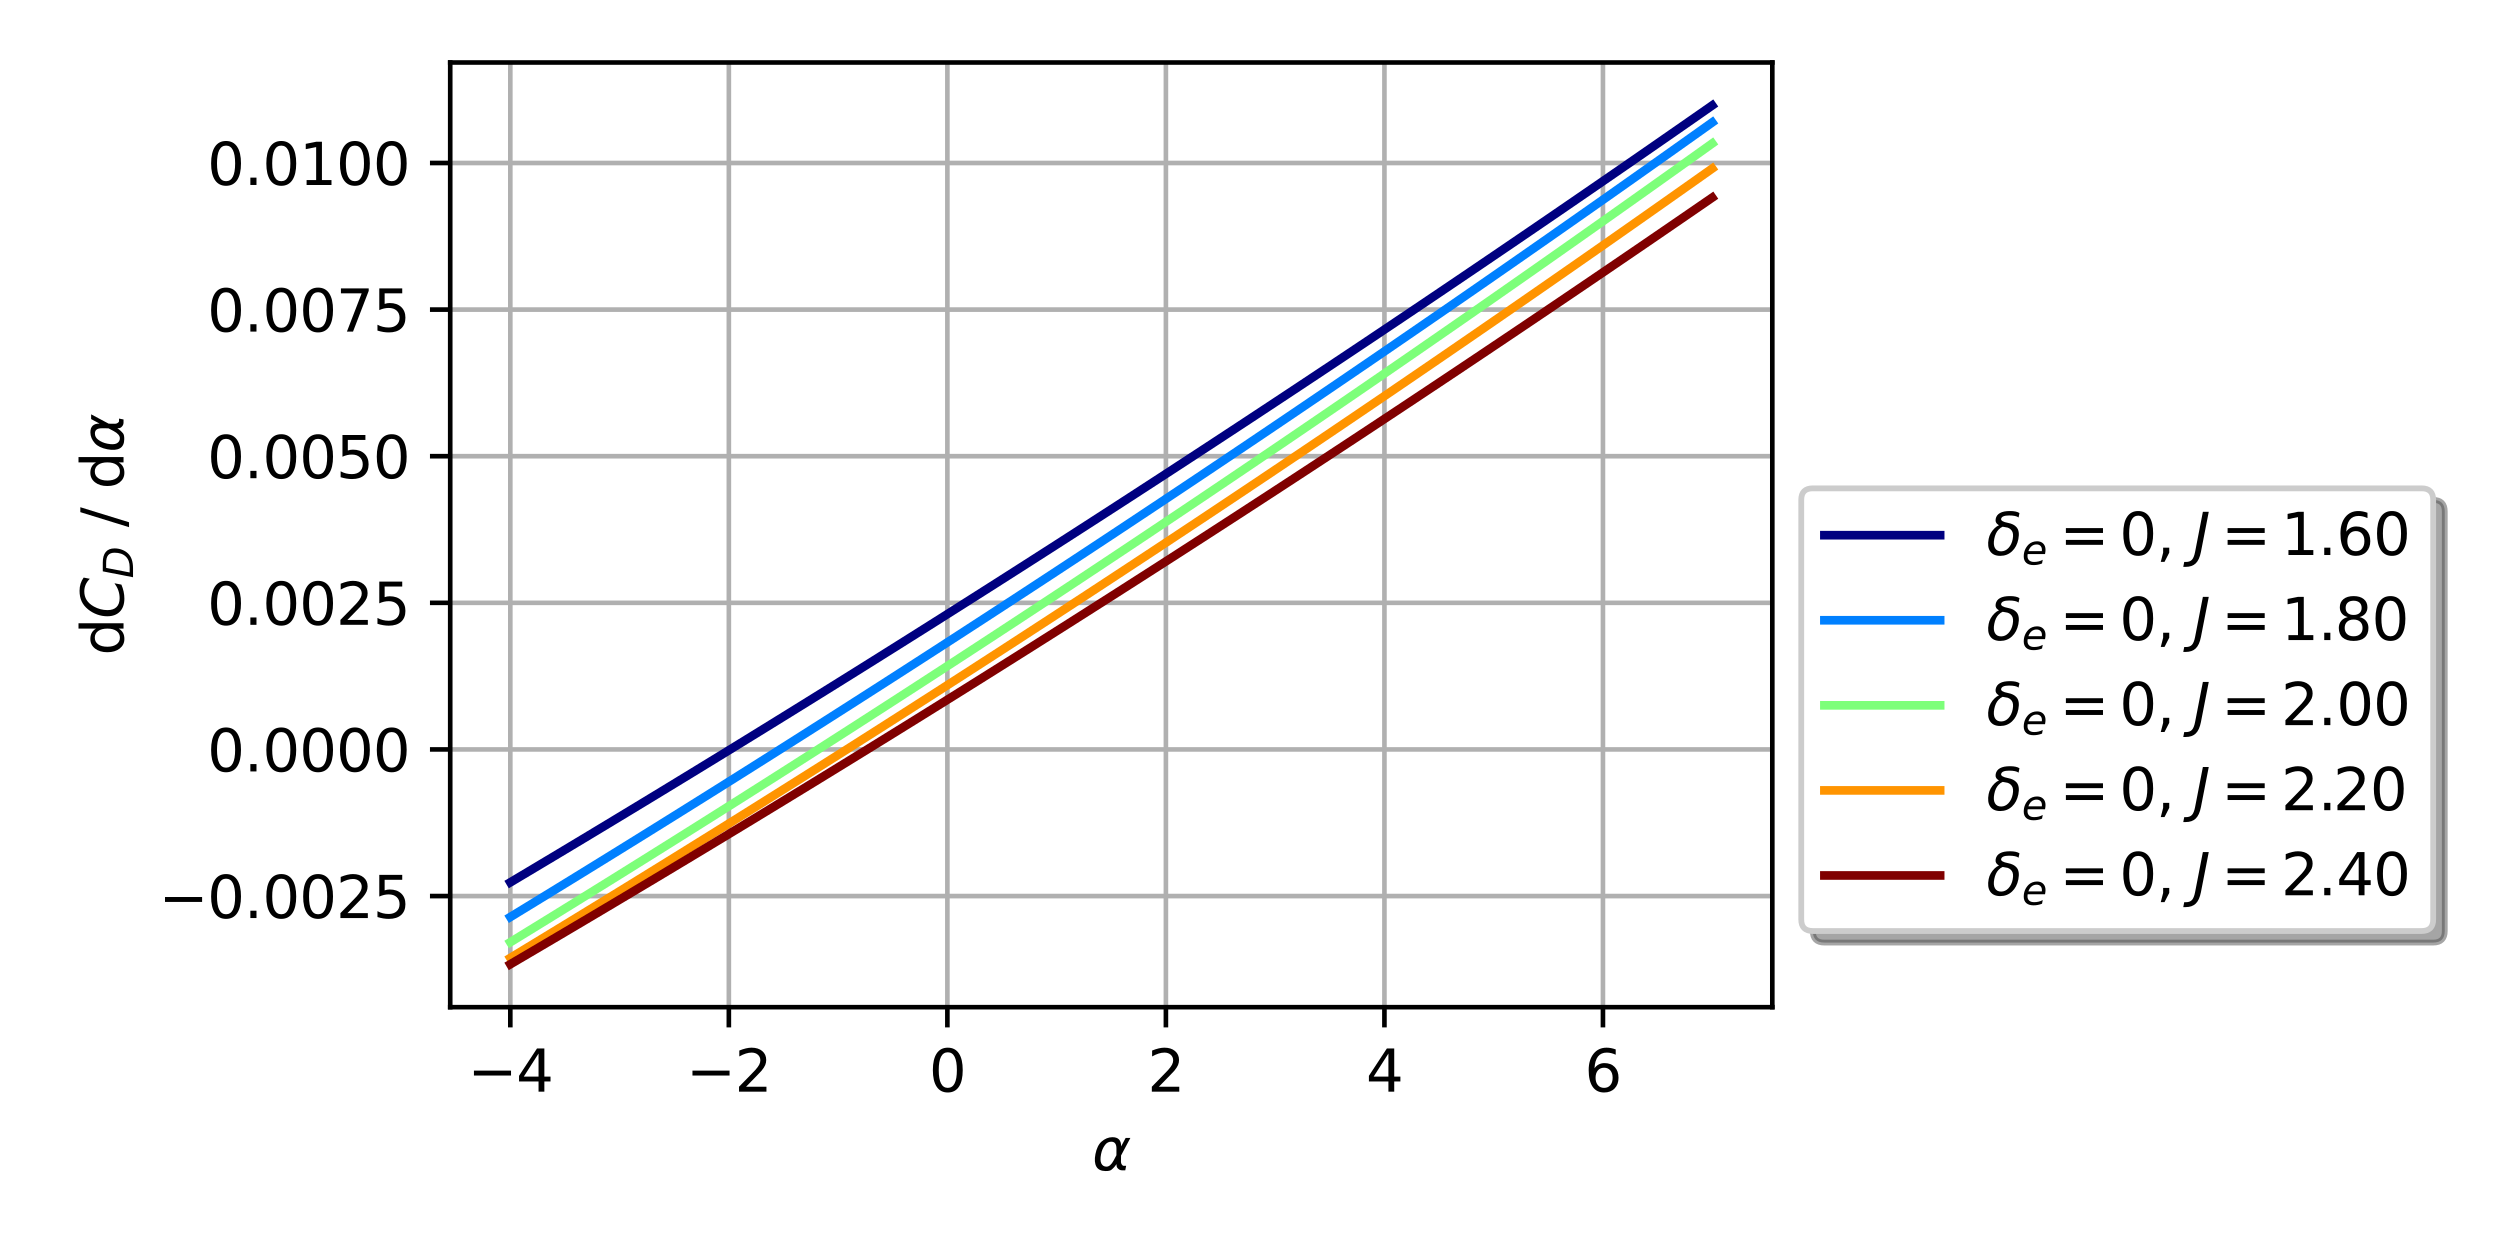 <?xml version="1.0" encoding="utf-8" standalone="no"?>
<!DOCTYPE svg PUBLIC "-//W3C//DTD SVG 1.1//EN"
  "http://www.w3.org/Graphics/SVG/1.1/DTD/svg11.dtd">
<svg xmlns:xlink="http://www.w3.org/1999/xlink" width="432pt" height="216pt" viewBox="0 0 432 216" xmlns="http://www.w3.org/2000/svg" version="1.1">
 <defs>
  <style type="text/css">*{stroke-linejoin: round; stroke-linecap: butt}</style>
 </defs>
 <g id="figure_1">
  <g id="patch_1">
   <path d="M 0 216 
L 432 216 
L 432 0 
L 0 0 
z
" style="fill: #ffffff"/>
  </g>
  <g id="axes_1">
   <g id="patch_2">
    <path d="M 77.798 174.04 
L 306.255 174.04 
L 306.255 10.8 
L 77.798 10.8 
z
" style="fill: #ffffff"/>
   </g>
   <g id="matplotlib.axis_1">
    <g id="xtick_1">
     <g id="line2d_1">
      <path d="M 88.182 174.04 
L 88.182 10.8 
" clip-path="url(#p719925fe67)" style="fill: none; stroke: #b0b0b0; stroke-width: 0.8; stroke-linecap: square"/>
     </g>
     <g id="line2d_2">
      <defs>
       <path id="m4f4ff610ae" d="M 0 0 
L 0 3.5 
" style="stroke: #000000; stroke-width: 0.8"/>
      </defs>
      <g>
       <use xlink:href="#m4f4ff610ae" x="88.182" y="174.04" style="stroke: #000000; stroke-width: 0.8"/>
      </g>
     </g>
     <g id="text_1">
      <!-- −4 -->
      <g transform="translate(80.811 188.638) scale(0.1 -0.1)">
       <defs>
        <path id="DejaVuSans-2212" d="M 678 2272 
L 4684 2272 
L 4684 1741 
L 678 1741 
L 678 2272 
z
" transform="scale(0.016)"/>
        <path id="DejaVuSans-34" d="M 2419 4116 
L 825 1625 
L 2419 1625 
L 2419 4116 
z
M 2253 4666 
L 3047 4666 
L 3047 1625 
L 3713 1625 
L 3713 1100 
L 3047 1100 
L 3047 0 
L 2419 0 
L 2419 1100 
L 313 1100 
L 313 1709 
L 2253 4666 
z
" transform="scale(0.016)"/>
       </defs>
       <use xlink:href="#DejaVuSans-2212"/>
       <use xlink:href="#DejaVuSans-34" x="83.789"/>
      </g>
     </g>
    </g>
    <g id="xtick_2">
     <g id="line2d_3">
      <path d="M 125.944 174.04 
L 125.944 10.8 
" clip-path="url(#p719925fe67)" style="fill: none; stroke: #b0b0b0; stroke-width: 0.8; stroke-linecap: square"/>
     </g>
     <g id="line2d_4">
      <g>
       <use xlink:href="#m4f4ff610ae" x="125.944" y="174.04" style="stroke: #000000; stroke-width: 0.8"/>
      </g>
     </g>
     <g id="text_2">
      <!-- −2 -->
      <g transform="translate(118.573 188.638) scale(0.1 -0.1)">
       <defs>
        <path id="DejaVuSans-32" d="M 1228 531 
L 3431 531 
L 3431 0 
L 469 0 
L 469 531 
Q 828 903 1448 1529 
Q 2069 2156 2228 2338 
Q 2531 2678 2651 2914 
Q 2772 3150 2772 3378 
Q 2772 3750 2511 3984 
Q 2250 4219 1831 4219 
Q 1534 4219 1204 4116 
Q 875 4013 500 3803 
L 500 4441 
Q 881 4594 1212 4672 
Q 1544 4750 1819 4750 
Q 2544 4750 2975 4387 
Q 3406 4025 3406 3419 
Q 3406 3131 3298 2873 
Q 3191 2616 2906 2266 
Q 2828 2175 2409 1742 
Q 1991 1309 1228 531 
z
" transform="scale(0.016)"/>
       </defs>
       <use xlink:href="#DejaVuSans-2212"/>
       <use xlink:href="#DejaVuSans-32" x="83.789"/>
      </g>
     </g>
    </g>
    <g id="xtick_3">
     <g id="line2d_5">
      <path d="M 163.705 174.04 
L 163.705 10.8 
" clip-path="url(#p719925fe67)" style="fill: none; stroke: #b0b0b0; stroke-width: 0.8; stroke-linecap: square"/>
     </g>
     <g id="line2d_6">
      <g>
       <use xlink:href="#m4f4ff610ae" x="163.705" y="174.04" style="stroke: #000000; stroke-width: 0.8"/>
      </g>
     </g>
     <g id="text_3">
      <!-- 0 -->
      <g transform="translate(160.524 188.638) scale(0.1 -0.1)">
       <defs>
        <path id="DejaVuSans-30" d="M 2034 4250 
Q 1547 4250 1301 3770 
Q 1056 3291 1056 2328 
Q 1056 1369 1301 889 
Q 1547 409 2034 409 
Q 2525 409 2770 889 
Q 3016 1369 3016 2328 
Q 3016 3291 2770 3770 
Q 2525 4250 2034 4250 
z
M 2034 4750 
Q 2819 4750 3233 4129 
Q 3647 3509 3647 2328 
Q 3647 1150 3233 529 
Q 2819 -91 2034 -91 
Q 1250 -91 836 529 
Q 422 1150 422 2328 
Q 422 3509 836 4129 
Q 1250 4750 2034 4750 
z
" transform="scale(0.016)"/>
       </defs>
       <use xlink:href="#DejaVuSans-30"/>
      </g>
     </g>
    </g>
    <g id="xtick_4">
     <g id="line2d_7">
      <path d="M 201.467 174.04 
L 201.467 10.8 
" clip-path="url(#p719925fe67)" style="fill: none; stroke: #b0b0b0; stroke-width: 0.8; stroke-linecap: square"/>
     </g>
     <g id="line2d_8">
      <g>
       <use xlink:href="#m4f4ff610ae" x="201.467" y="174.04" style="stroke: #000000; stroke-width: 0.8"/>
      </g>
     </g>
     <g id="text_4">
      <!-- 2 -->
      <g transform="translate(198.286 188.638) scale(0.1 -0.1)">
       <use xlink:href="#DejaVuSans-32"/>
      </g>
     </g>
    </g>
    <g id="xtick_5">
     <g id="line2d_9">
      <path d="M 239.229 174.04 
L 239.229 10.8 
" clip-path="url(#p719925fe67)" style="fill: none; stroke: #b0b0b0; stroke-width: 0.8; stroke-linecap: square"/>
     </g>
     <g id="line2d_10">
      <g>
       <use xlink:href="#m4f4ff610ae" x="239.229" y="174.04" style="stroke: #000000; stroke-width: 0.8"/>
      </g>
     </g>
     <g id="text_5">
      <!-- 4 -->
      <g transform="translate(236.047 188.638) scale(0.1 -0.1)">
       <use xlink:href="#DejaVuSans-34"/>
      </g>
     </g>
    </g>
    <g id="xtick_6">
     <g id="line2d_11">
      <path d="M 276.99 174.04 
L 276.99 10.8 
" clip-path="url(#p719925fe67)" style="fill: none; stroke: #b0b0b0; stroke-width: 0.8; stroke-linecap: square"/>
     </g>
     <g id="line2d_12">
      <g>
       <use xlink:href="#m4f4ff610ae" x="276.99" y="174.04" style="stroke: #000000; stroke-width: 0.8"/>
      </g>
     </g>
     <g id="text_6">
      <!-- 6 -->
      <g transform="translate(273.809 188.638) scale(0.1 -0.1)">
       <defs>
        <path id="DejaVuSans-36" d="M 2113 2584 
Q 1688 2584 1439 2293 
Q 1191 2003 1191 1497 
Q 1191 994 1439 701 
Q 1688 409 2113 409 
Q 2538 409 2786 701 
Q 3034 994 3034 1497 
Q 3034 2003 2786 2293 
Q 2538 2584 2113 2584 
z
M 3366 4563 
L 3366 3988 
Q 3128 4100 2886 4159 
Q 2644 4219 2406 4219 
Q 1781 4219 1451 3797 
Q 1122 3375 1075 2522 
Q 1259 2794 1537 2939 
Q 1816 3084 2150 3084 
Q 2853 3084 3261 2657 
Q 3669 2231 3669 1497 
Q 3669 778 3244 343 
Q 2819 -91 2113 -91 
Q 1303 -91 875 529 
Q 447 1150 447 2328 
Q 447 3434 972 4092 
Q 1497 4750 2381 4750 
Q 2619 4750 2861 4703 
Q 3103 4656 3366 4563 
z
" transform="scale(0.016)"/>
       </defs>
       <use xlink:href="#DejaVuSans-36"/>
      </g>
     </g>
    </g>
    <g id="text_7">
     <!-- $\alpha$ -->
     <g transform="translate(188.727 202.317) scale(0.1 -0.1)">
      <defs>
       <path id="DejaVuSans-Oblique-3b1" d="M 2619 1628 
L 2622 2350 
Q 2625 3088 2069 3091 
Q 1653 3094 1394 2747 
Q 1069 2319 959 1747 
Q 825 1059 994 731 
Q 1169 397 1547 397 
Q 1966 397 2319 1063 
L 2619 1628 
z
M 2166 3578 
Q 3141 3594 3128 2584 
Q 3128 2584 3616 3500 
L 4128 3500 
L 3119 1603 
L 3109 919 
Q 3109 766 3194 638 
Q 3291 488 3391 488 
L 3669 488 
L 3575 0 
L 3228 0 
Q 2934 0 2722 263 
Q 2622 394 2619 669 
Q 2416 334 2066 50 
Q 1900 -81 1453 -78 
Q 722 -72 456 397 
Q 184 884 353 1747 
Q 534 2675 1009 3097 
Q 1544 3569 2166 3578 
z
" transform="scale(0.016)"/>
      </defs>
      <use xlink:href="#DejaVuSans-Oblique-3b1" transform="translate(0 0.844)"/>
     </g>
    </g>
   </g>
   <g id="matplotlib.axis_2">
    <g id="ytick_1">
     <g id="line2d_13">
      <path d="M 77.798 154.84 
L 306.255 154.84 
" clip-path="url(#p719925fe67)" style="fill: none; stroke: #b0b0b0; stroke-width: 0.8; stroke-linecap: square"/>
     </g>
     <g id="line2d_14">
      <defs>
       <path id="mcf7e871c00" d="M 0 0 
L -3.5 0 
" style="stroke: #000000; stroke-width: 0.8"/>
      </defs>
      <g>
       <use xlink:href="#mcf7e871c00" x="77.798" y="154.84" style="stroke: #000000; stroke-width: 0.8"/>
      </g>
     </g>
     <g id="text_8">
      <!-- −0.0025 -->
      <g transform="translate(27.428 158.639) scale(0.1 -0.1)">
       <defs>
        <path id="DejaVuSans-2e" d="M 684 794 
L 1344 794 
L 1344 0 
L 684 0 
L 684 794 
z
" transform="scale(0.016)"/>
        <path id="DejaVuSans-35" d="M 691 4666 
L 3169 4666 
L 3169 4134 
L 1269 4134 
L 1269 2991 
Q 1406 3038 1543 3061 
Q 1681 3084 1819 3084 
Q 2600 3084 3056 2656 
Q 3513 2228 3513 1497 
Q 3513 744 3044 326 
Q 2575 -91 1722 -91 
Q 1428 -91 1123 -41 
Q 819 9 494 109 
L 494 744 
Q 775 591 1075 516 
Q 1375 441 1709 441 
Q 2250 441 2565 725 
Q 2881 1009 2881 1497 
Q 2881 1984 2565 2268 
Q 2250 2553 1709 2553 
Q 1456 2553 1204 2497 
Q 953 2441 691 2322 
L 691 4666 
z
" transform="scale(0.016)"/>
       </defs>
       <use xlink:href="#DejaVuSans-2212"/>
       <use xlink:href="#DejaVuSans-30" x="83.789"/>
       <use xlink:href="#DejaVuSans-2e" x="147.412"/>
       <use xlink:href="#DejaVuSans-30" x="179.199"/>
       <use xlink:href="#DejaVuSans-30" x="242.822"/>
       <use xlink:href="#DejaVuSans-32" x="306.445"/>
       <use xlink:href="#DejaVuSans-35" x="370.068"/>
      </g>
     </g>
    </g>
    <g id="ytick_2">
     <g id="line2d_15">
      <path d="M 77.798 129.505 
L 306.255 129.505 
" clip-path="url(#p719925fe67)" style="fill: none; stroke: #b0b0b0; stroke-width: 0.8; stroke-linecap: square"/>
     </g>
     <g id="line2d_16">
      <g>
       <use xlink:href="#mcf7e871c00" x="77.798" y="129.505" style="stroke: #000000; stroke-width: 0.8"/>
      </g>
     </g>
     <g id="text_9">
      <!-- 0.0000 -->
      <g transform="translate(35.807 133.304) scale(0.1 -0.1)">
       <use xlink:href="#DejaVuSans-30"/>
       <use xlink:href="#DejaVuSans-2e" x="63.623"/>
       <use xlink:href="#DejaVuSans-30" x="95.41"/>
       <use xlink:href="#DejaVuSans-30" x="159.033"/>
       <use xlink:href="#DejaVuSans-30" x="222.656"/>
       <use xlink:href="#DejaVuSans-30" x="286.279"/>
      </g>
     </g>
    </g>
    <g id="ytick_3">
     <g id="line2d_17">
      <path d="M 77.798 104.17 
L 306.255 104.17 
" clip-path="url(#p719925fe67)" style="fill: none; stroke: #b0b0b0; stroke-width: 0.8; stroke-linecap: square"/>
     </g>
     <g id="line2d_18">
      <g>
       <use xlink:href="#mcf7e871c00" x="77.798" y="104.17" style="stroke: #000000; stroke-width: 0.8"/>
      </g>
     </g>
     <g id="text_10">
      <!-- 0.0025 -->
      <g transform="translate(35.807 107.969) scale(0.1 -0.1)">
       <use xlink:href="#DejaVuSans-30"/>
       <use xlink:href="#DejaVuSans-2e" x="63.623"/>
       <use xlink:href="#DejaVuSans-30" x="95.41"/>
       <use xlink:href="#DejaVuSans-30" x="159.033"/>
       <use xlink:href="#DejaVuSans-32" x="222.656"/>
       <use xlink:href="#DejaVuSans-35" x="286.279"/>
      </g>
     </g>
    </g>
    <g id="ytick_4">
     <g id="line2d_19">
      <path d="M 77.798 78.834 
L 306.255 78.834 
" clip-path="url(#p719925fe67)" style="fill: none; stroke: #b0b0b0; stroke-width: 0.8; stroke-linecap: square"/>
     </g>
     <g id="line2d_20">
      <g>
       <use xlink:href="#mcf7e871c00" x="77.798" y="78.834" style="stroke: #000000; stroke-width: 0.8"/>
      </g>
     </g>
     <g id="text_11">
      <!-- 0.0050 -->
      <g transform="translate(35.807 82.634) scale(0.1 -0.1)">
       <use xlink:href="#DejaVuSans-30"/>
       <use xlink:href="#DejaVuSans-2e" x="63.623"/>
       <use xlink:href="#DejaVuSans-30" x="95.41"/>
       <use xlink:href="#DejaVuSans-30" x="159.033"/>
       <use xlink:href="#DejaVuSans-35" x="222.656"/>
       <use xlink:href="#DejaVuSans-30" x="286.279"/>
      </g>
     </g>
    </g>
    <g id="ytick_5">
     <g id="line2d_21">
      <path d="M 77.798 53.499 
L 306.255 53.499 
" clip-path="url(#p719925fe67)" style="fill: none; stroke: #b0b0b0; stroke-width: 0.8; stroke-linecap: square"/>
     </g>
     <g id="line2d_22">
      <g>
       <use xlink:href="#mcf7e871c00" x="77.798" y="53.499" style="stroke: #000000; stroke-width: 0.8"/>
      </g>
     </g>
     <g id="text_12">
      <!-- 0.0075 -->
      <g transform="translate(35.807 57.299) scale(0.1 -0.1)">
       <defs>
        <path id="DejaVuSans-37" d="M 525 4666 
L 3525 4666 
L 3525 4397 
L 1831 0 
L 1172 0 
L 2766 4134 
L 525 4134 
L 525 4666 
z
" transform="scale(0.016)"/>
       </defs>
       <use xlink:href="#DejaVuSans-30"/>
       <use xlink:href="#DejaVuSans-2e" x="63.623"/>
       <use xlink:href="#DejaVuSans-30" x="95.41"/>
       <use xlink:href="#DejaVuSans-30" x="159.033"/>
       <use xlink:href="#DejaVuSans-37" x="222.656"/>
       <use xlink:href="#DejaVuSans-35" x="286.279"/>
      </g>
     </g>
    </g>
    <g id="ytick_6">
     <g id="line2d_23">
      <path d="M 77.798 28.164 
L 306.255 28.164 
" clip-path="url(#p719925fe67)" style="fill: none; stroke: #b0b0b0; stroke-width: 0.8; stroke-linecap: square"/>
     </g>
     <g id="line2d_24">
      <g>
       <use xlink:href="#mcf7e871c00" x="77.798" y="28.164" style="stroke: #000000; stroke-width: 0.8"/>
      </g>
     </g>
     <g id="text_13">
      <!-- 0.0100 -->
      <g transform="translate(35.807 31.963) scale(0.1 -0.1)">
       <defs>
        <path id="DejaVuSans-31" d="M 794 531 
L 1825 531 
L 1825 4091 
L 703 3866 
L 703 4441 
L 1819 4666 
L 2450 4666 
L 2450 531 
L 3481 531 
L 3481 0 
L 794 0 
L 794 531 
z
" transform="scale(0.016)"/>
       </defs>
       <use xlink:href="#DejaVuSans-30"/>
       <use xlink:href="#DejaVuSans-2e" x="63.623"/>
       <use xlink:href="#DejaVuSans-30" x="95.41"/>
       <use xlink:href="#DejaVuSans-31" x="159.033"/>
       <use xlink:href="#DejaVuSans-30" x="222.656"/>
       <use xlink:href="#DejaVuSans-30" x="286.279"/>
      </g>
     </g>
    </g>
    <g id="text_14">
     <!-- d$C_D$ / d$\alpha$ -->
     <g transform="translate(21.348 113.27) rotate(-90) scale(0.1 -0.1)">
      <defs>
       <path id="DejaVuSans-64" d="M 2906 2969 
L 2906 4863 
L 3481 4863 
L 3481 0 
L 2906 0 
L 2906 525 
Q 2725 213 2448 61 
Q 2172 -91 1784 -91 
Q 1150 -91 751 415 
Q 353 922 353 1747 
Q 353 2572 751 3078 
Q 1150 3584 1784 3584 
Q 2172 3584 2448 3432 
Q 2725 3281 2906 2969 
z
M 947 1747 
Q 947 1113 1208 752 
Q 1469 391 1925 391 
Q 2381 391 2643 752 
Q 2906 1113 2906 1747 
Q 2906 2381 2643 2742 
Q 2381 3103 1925 3103 
Q 1469 3103 1208 2742 
Q 947 2381 947 1747 
z
" transform="scale(0.016)"/>
       <path id="DejaVuSans-Oblique-43" d="M 4447 4306 
L 4319 3641 
Q 4019 3944 3683 4091 
Q 3347 4238 2956 4238 
Q 2422 4238 2017 3981 
Q 1613 3725 1319 3200 
Q 1131 2863 1032 2486 
Q 934 2109 934 1728 
Q 934 1091 1264 756 
Q 1594 422 2222 422 
Q 2656 422 3056 561 
Q 3456 700 3834 978 
L 3688 231 
Q 3316 72 2936 -9 
Q 2556 -91 2175 -91 
Q 1278 -91 773 396 
Q 269 884 269 1753 
Q 269 2309 461 2846 
Q 653 3384 1013 3828 
Q 1394 4300 1883 4525 
Q 2372 4750 3022 4750 
Q 3422 4750 3780 4639 
Q 4138 4528 4447 4306 
z
" transform="scale(0.016)"/>
       <path id="DejaVuSans-Oblique-44" d="M 1081 4666 
L 2438 4666 
Q 3519 4666 4070 4208 
Q 4622 3750 4622 2847 
Q 4622 2250 4412 1698 
Q 4203 1147 3834 769 
Q 3463 381 2891 190 
Q 2319 0 1538 0 
L 172 0 
L 1081 4666 
z
M 1613 4147 
L 909 519 
L 1734 519 
Q 2794 519 3375 1128 
Q 3956 1738 3956 2847 
Q 3956 3519 3581 3833 
Q 3206 4147 2406 4147 
L 1613 4147 
z
" transform="scale(0.016)"/>
       <path id="DejaVuSans-20" transform="scale(0.016)"/>
       <path id="DejaVuSans-2f" d="M 1625 4666 
L 2156 4666 
L 531 -594 
L 0 -594 
L 1625 4666 
z
" transform="scale(0.016)"/>
      </defs>
      <use xlink:href="#DejaVuSans-64" transform="translate(0 0.016)"/>
      <use xlink:href="#DejaVuSans-Oblique-43" transform="translate(63.477 0.016)"/>
      <use xlink:href="#DejaVuSans-Oblique-44" transform="translate(133.301 -16.391) scale(0.7)"/>
      <use xlink:href="#DejaVuSans-20" transform="translate(189.937 0.016)"/>
      <use xlink:href="#DejaVuSans-2f" transform="translate(221.724 0.016)"/>
      <use xlink:href="#DejaVuSans-20" transform="translate(255.415 0.016)"/>
      <use xlink:href="#DejaVuSans-64" transform="translate(287.202 0.016)"/>
      <use xlink:href="#DejaVuSans-Oblique-3b1" transform="translate(350.679 0.016)"/>
     </g>
    </g>
   </g>
   <g id="line2d_25">
    <path d="M 88.182 152.471 
L 90.28 151.222 
L 92.378 149.97 
L 94.476 148.717 
L 96.574 147.461 
L 98.672 146.202 
L 100.77 144.942 
L 102.867 143.68 
L 104.965 142.415 
L 107.063 141.148 
L 109.161 139.879 
L 111.259 138.608 
L 113.357 137.335 
L 115.455 136.059 
L 117.552 134.781 
L 119.65 133.502 
L 121.748 132.219 
L 123.846 130.935 
L 125.944 129.649 
L 128.042 128.36 
L 130.14 127.069 
L 132.238 125.776 
L 134.335 124.481 
L 136.433 123.184 
L 138.531 121.885 
L 140.629 120.583 
L 142.727 119.279 
L 144.825 117.973 
L 146.923 116.665 
L 149.02 115.355 
L 151.118 114.042 
L 153.216 112.727 
L 155.314 111.41 
L 157.412 110.091 
L 159.51 108.77 
L 161.608 107.447 
L 163.705 106.121 
L 165.803 104.793 
L 167.901 103.463 
L 169.999 102.131 
L 172.097 100.797 
L 174.195 99.46 
L 176.293 98.122 
L 178.391 96.781 
L 180.488 95.438 
L 182.586 94.093 
L 184.684 92.745 
L 186.782 91.396 
L 188.88 90.044 
L 190.978 88.69 
L 193.076 87.334 
L 195.173 85.976 
L 197.271 84.615 
L 199.369 83.253 
L 201.467 81.888 
L 203.565 80.521 
L 205.663 79.152 
L 207.761 77.781 
L 209.858 76.407 
L 211.956 75.031 
L 214.054 73.654 
L 216.152 72.274 
L 218.25 70.891 
L 220.348 69.507 
L 222.446 68.121 
L 224.543 66.732 
L 226.641 65.341 
L 228.739 63.948 
L 230.837 62.553 
L 232.935 61.155 
L 235.033 59.756 
L 237.131 58.354 
L 239.229 56.95 
L 241.326 55.544 
L 243.424 54.135 
L 245.522 52.725 
L 247.62 51.312 
L 249.718 49.897 
L 251.816 48.48 
L 253.914 47.061 
L 256.011 45.64 
L 258.109 44.216 
L 260.207 42.79 
L 262.305 41.363 
L 264.403 39.932 
L 266.501 38.5 
L 268.599 37.066 
L 270.696 35.629 
L 272.794 34.19 
L 274.892 32.749 
L 276.99 31.306 
L 279.088 29.861 
L 281.186 28.413 
L 283.284 26.964 
L 285.382 25.512 
L 287.479 24.058 
L 289.577 22.602 
L 291.675 21.143 
L 293.773 19.683 
L 295.871 18.22 
" clip-path="url(#p719925fe67)" style="fill: none; stroke: #000080; stroke-width: 1.5; stroke-linecap: square"/>
   </g>
   <g id="line2d_26">
    <path d="M 88.182 158.459 
L 90.28 157.179 
L 92.378 155.897 
L 94.476 154.612 
L 96.574 153.325 
L 98.672 152.036 
L 100.77 150.745 
L 102.867 149.452 
L 104.965 148.156 
L 107.063 146.859 
L 109.161 145.559 
L 111.259 144.257 
L 113.357 142.953 
L 115.455 141.646 
L 117.552 140.338 
L 119.65 139.027 
L 121.748 137.714 
L 123.846 136.399 
L 125.944 135.082 
L 128.042 133.763 
L 130.14 132.441 
L 132.238 131.117 
L 134.335 129.791 
L 136.433 128.463 
L 138.531 127.133 
L 140.629 125.8 
L 142.727 124.466 
L 144.825 123.129 
L 146.923 121.79 
L 149.02 120.449 
L 151.118 119.105 
L 153.216 117.76 
L 155.314 116.412 
L 157.412 115.062 
L 159.51 113.71 
L 161.608 112.356 
L 163.705 110.999 
L 165.803 109.641 
L 167.901 108.28 
L 169.999 106.917 
L 172.097 105.552 
L 174.195 104.185 
L 176.293 102.815 
L 178.391 101.443 
L 180.488 100.07 
L 182.586 98.694 
L 184.684 97.315 
L 186.782 95.935 
L 188.88 94.552 
L 190.978 93.168 
L 193.076 91.781 
L 195.173 90.392 
L 197.271 89 
L 199.369 87.607 
L 201.467 86.211 
L 203.565 84.814 
L 205.663 83.414 
L 207.761 82.012 
L 209.858 80.607 
L 211.956 79.201 
L 214.054 77.792 
L 216.152 76.381 
L 218.25 74.968 
L 220.348 73.553 
L 222.446 72.136 
L 224.543 70.716 
L 226.641 69.294 
L 228.739 67.87 
L 230.837 66.444 
L 232.935 65.016 
L 235.033 63.586 
L 237.131 62.153 
L 239.229 60.718 
L 241.326 59.281 
L 243.424 57.842 
L 245.522 56.401 
L 247.62 54.957 
L 249.718 53.512 
L 251.816 52.064 
L 253.914 50.614 
L 256.011 49.162 
L 258.109 47.707 
L 260.207 46.251 
L 262.305 44.792 
L 264.403 43.331 
L 266.501 41.868 
L 268.599 40.403 
L 270.696 38.935 
L 272.794 37.466 
L 274.892 35.994 
L 276.99 34.52 
L 279.088 33.044 
L 281.186 31.565 
L 283.284 30.085 
L 285.382 28.602 
L 287.479 27.117 
L 289.577 25.63 
L 291.675 24.141 
L 293.773 22.65 
L 295.871 21.156 
" clip-path="url(#p719925fe67)" style="fill: none; stroke: #0080ff; stroke-width: 1.5; stroke-linecap: square"/>
   </g>
   <g id="line2d_27">
    <path d="M 88.182 162.813 
L 90.28 161.526 
L 92.378 160.236 
L 94.476 158.944 
L 96.574 157.65 
L 98.672 156.354 
L 100.77 155.056 
L 102.867 153.755 
L 104.965 152.452 
L 107.063 151.147 
L 109.161 149.84 
L 111.259 148.531 
L 113.357 147.219 
L 115.455 145.906 
L 117.552 144.59 
L 119.65 143.272 
L 121.748 141.952 
L 123.846 140.63 
L 125.944 139.305 
L 128.042 137.978 
L 130.14 136.649 
L 132.238 135.318 
L 134.335 133.985 
L 136.433 132.65 
L 138.531 131.312 
L 140.629 129.972 
L 142.727 128.63 
L 144.825 127.286 
L 146.923 125.94 
L 149.02 124.592 
L 151.118 123.241 
L 153.216 121.888 
L 155.314 120.533 
L 157.412 119.176 
L 159.51 117.817 
L 161.608 116.455 
L 163.705 115.091 
L 165.803 113.725 
L 167.901 112.357 
L 169.999 110.987 
L 172.097 109.615 
L 174.195 108.24 
L 176.293 106.863 
L 178.391 105.484 
L 180.488 104.103 
L 182.586 102.72 
L 184.684 101.335 
L 186.782 99.947 
L 188.88 98.557 
L 190.978 97.165 
L 193.076 95.771 
L 195.173 94.375 
L 197.271 92.976 
L 199.369 91.575 
L 201.467 90.172 
L 203.565 88.767 
L 205.663 87.36 
L 207.761 85.951 
L 209.858 84.539 
L 211.956 83.125 
L 214.054 81.709 
L 216.152 80.291 
L 218.25 78.871 
L 220.348 77.449 
L 222.446 76.024 
L 224.543 74.597 
L 226.641 73.168 
L 228.739 71.737 
L 230.837 70.303 
L 232.935 68.868 
L 235.033 67.43 
L 237.131 65.99 
L 239.229 64.548 
L 241.326 63.104 
L 243.424 61.658 
L 245.522 60.209 
L 247.62 58.758 
L 249.718 57.305 
L 251.816 55.85 
L 253.914 54.393 
L 256.011 52.933 
L 258.109 51.472 
L 260.207 50.008 
L 262.305 48.542 
L 264.403 47.074 
L 266.501 45.603 
L 268.599 44.131 
L 270.696 42.656 
L 272.794 41.179 
L 274.892 39.7 
L 276.99 38.219 
L 279.088 36.735 
L 281.186 35.25 
L 283.284 33.762 
L 285.382 32.272 
L 287.479 30.78 
L 289.577 29.286 
L 291.675 27.789 
L 293.773 26.291 
L 295.871 24.79 
" clip-path="url(#p719925fe67)" style="fill: none; stroke: #7dff7a; stroke-width: 1.5; stroke-linecap: square"/>
   </g>
   <g id="line2d_28">
    <path d="M 88.182 165.534 
L 90.28 164.262 
L 92.378 162.989 
L 94.476 161.713 
L 96.574 160.436 
L 98.672 159.156 
L 100.77 157.873 
L 102.867 156.589 
L 104.965 155.303 
L 107.063 154.014 
L 109.161 152.723 
L 111.259 151.43 
L 113.357 150.135 
L 115.455 148.838 
L 117.552 147.538 
L 119.65 146.236 
L 121.748 144.932 
L 123.846 143.626 
L 125.944 142.318 
L 128.042 141.008 
L 130.14 139.695 
L 132.238 138.38 
L 134.335 137.063 
L 136.433 135.744 
L 138.531 134.423 
L 140.629 133.099 
L 142.727 131.774 
L 144.825 130.446 
L 146.923 129.116 
L 149.02 127.784 
L 151.118 126.449 
L 153.216 125.113 
L 155.314 123.774 
L 157.412 122.433 
L 159.51 121.09 
L 161.608 119.745 
L 163.705 118.397 
L 165.803 117.048 
L 167.901 115.696 
L 169.999 114.342 
L 172.097 112.986 
L 174.195 111.627 
L 176.293 110.267 
L 178.391 108.904 
L 180.488 107.539 
L 182.586 106.172 
L 184.684 104.803 
L 186.782 103.432 
L 188.88 102.058 
L 190.978 100.682 
L 193.076 99.304 
L 195.173 97.924 
L 197.271 96.542 
L 199.369 95.158 
L 201.467 93.771 
L 203.565 92.382 
L 205.663 90.991 
L 207.761 89.598 
L 209.858 88.203 
L 211.956 86.805 
L 214.054 85.406 
L 216.152 84.004 
L 218.25 82.6 
L 220.348 81.193 
L 222.446 79.785 
L 224.543 78.375 
L 226.641 76.962 
L 228.739 75.547 
L 230.837 74.13 
L 232.935 72.71 
L 235.033 71.289 
L 237.131 69.865 
L 239.229 68.44 
L 241.326 67.012 
L 243.424 65.581 
L 245.522 64.149 
L 247.62 62.715 
L 249.718 61.278 
L 251.816 59.839 
L 253.914 58.398 
L 256.011 56.955 
L 258.109 55.509 
L 260.207 54.062 
L 262.305 52.612 
L 264.403 51.16 
L 266.501 49.706 
L 268.599 48.25 
L 270.696 46.791 
L 272.794 45.331 
L 274.892 43.868 
L 276.99 42.403 
L 279.088 40.936 
L 281.186 39.466 
L 283.284 37.995 
L 285.382 36.521 
L 287.479 35.045 
L 289.577 33.567 
L 291.675 32.087 
L 293.773 30.605 
L 295.871 29.12 
" clip-path="url(#p719925fe67)" style="fill: none; stroke: #ff9400; stroke-width: 1.5; stroke-linecap: square"/>
   </g>
   <g id="line2d_29">
    <path d="M 88.182 166.62 
L 90.28 165.389 
L 92.378 164.155 
L 94.476 162.919 
L 96.574 161.681 
L 98.672 160.441 
L 100.77 159.199 
L 102.867 157.954 
L 104.965 156.707 
L 107.063 155.459 
L 109.161 154.208 
L 111.259 152.954 
L 113.357 151.699 
L 115.455 150.441 
L 117.552 149.182 
L 119.65 147.92 
L 121.748 146.656 
L 123.846 145.389 
L 125.944 144.121 
L 128.042 142.85 
L 130.14 141.578 
L 132.238 140.303 
L 134.335 139.025 
L 136.433 137.746 
L 138.531 136.465 
L 140.629 135.181 
L 142.727 133.895 
L 144.825 132.607 
L 146.923 131.317 
L 149.02 130.024 
L 151.118 128.73 
L 153.216 127.433 
L 155.314 126.134 
L 157.412 124.833 
L 159.51 123.53 
L 161.608 122.224 
L 163.705 120.917 
L 165.803 119.607 
L 167.901 118.295 
L 169.999 116.981 
L 172.097 115.664 
L 174.195 114.346 
L 176.293 113.025 
L 178.391 111.702 
L 180.488 110.377 
L 182.586 109.05 
L 184.684 107.721 
L 186.782 106.389 
L 188.88 105.055 
L 190.978 103.719 
L 193.076 102.381 
L 195.173 101.041 
L 197.271 99.699 
L 199.369 98.354 
L 201.467 97.007 
L 203.565 95.658 
L 205.663 94.307 
L 207.761 92.954 
L 209.858 91.598 
L 211.956 90.24 
L 214.054 88.881 
L 216.152 87.518 
L 218.25 86.154 
L 220.348 84.788 
L 222.446 83.419 
L 224.543 82.049 
L 226.641 80.676 
L 228.739 79.3 
L 230.837 77.923 
L 232.935 76.544 
L 235.033 75.162 
L 237.131 73.778 
L 239.229 72.392 
L 241.326 71.004 
L 243.424 69.614 
L 245.522 68.221 
L 247.62 66.827 
L 249.718 65.43 
L 251.816 64.031 
L 253.914 62.629 
L 256.011 61.226 
L 258.109 59.82 
L 260.207 58.413 
L 262.305 57.003 
L 264.403 55.591 
L 266.501 54.176 
L 268.599 52.76 
L 270.696 51.341 
L 272.794 49.92 
L 274.892 48.497 
L 276.99 47.072 
L 279.088 45.645 
L 281.186 44.215 
L 283.284 42.784 
L 285.382 41.35 
L 287.479 39.914 
L 289.577 38.475 
L 291.675 37.035 
L 293.773 35.592 
L 295.871 34.148 
" clip-path="url(#p719925fe67)" style="fill: none; stroke: #800000; stroke-width: 1.5; stroke-linecap: square"/>
   </g>
   <g id="patch_3">
    <path d="M 77.798 174.04 
L 77.798 10.8 
" style="fill: none; stroke: #000000; stroke-width: 0.8; stroke-linejoin: miter; stroke-linecap: square"/>
   </g>
   <g id="patch_4">
    <path d="M 306.255 174.04 
L 306.255 10.8 
" style="fill: none; stroke: #000000; stroke-width: 0.8; stroke-linejoin: miter; stroke-linecap: square"/>
   </g>
   <g id="patch_5">
    <path d="M 77.798 174.04 
L 306.255 174.04 
" style="fill: none; stroke: #000000; stroke-width: 0.8; stroke-linejoin: miter; stroke-linecap: square"/>
   </g>
   <g id="patch_6">
    <path d="M 77.798 10.8 
L 306.255 10.8 
" style="fill: none; stroke: #000000; stroke-width: 0.8; stroke-linejoin: miter; stroke-linecap: square"/>
   </g>
   <g id="legend_1">
    <g id="patch_7">
     <path d="M 315.255 162.878 
L 420.455 162.878 
Q 422.455 162.878 422.455 160.878 
L 422.455 88.386 
Q 422.455 86.386 420.455 86.386 
L 315.255 86.386 
Q 313.255 86.386 313.255 88.386 
L 313.255 160.878 
Q 313.255 162.878 315.255 162.878 
z
" style="fill: #4d4d4d; opacity: 0.5; stroke: #4d4d4d; stroke-linejoin: miter"/>
    </g>
    <g id="patch_8">
     <path d="M 313.255 160.878 
L 418.455 160.878 
Q 420.455 160.878 420.455 158.878 
L 420.455 86.386 
Q 420.455 84.386 418.455 84.386 
L 313.255 84.386 
Q 311.255 84.386 311.255 86.386 
L 311.255 158.878 
Q 311.255 160.878 313.255 160.878 
z
" style="fill: #ffffff; stroke: #cccccc; stroke-linejoin: miter"/>
    </g>
    <g id="line2d_30">
     <path d="M 315.255 92.484 
L 325.255 92.484 
L 335.255 92.484 
" style="fill: none; stroke: #000080; stroke-width: 1.5; stroke-linecap: square"/>
    </g>
    <g id="text_15">
     <!-- $\delta_e = 0$, $J = 1.60$ -->
     <g transform="translate(343.255 95.984) scale(0.1 -0.1)">
      <defs>
       <path id="DejaVuSans-Oblique-3b4" d="M 3472 4053 
Q 3197 4272 2450 4272 
Q 1659 4272 1588 3906 
Q 1531 3619 2328 3469 
Q 2953 3353 3253 3003 
Q 3616 2581 3447 1716 
Q 3284 888 2763 400 
Q 2238 -91 1488 -91 
Q 741 -91 406 400 
Q 72 888 241 1747 
Q 363 2384 891 2900 
Q 1097 3100 1353 3213 
Q 913 3459 1000 3900 
Q 1166 4750 2544 4750 
Q 3234 4750 3566 4531 
L 3472 4053 
z
M 1753 3056 
Q 1525 2966 1306 2738 
Q 969 2384 847 1747 
Q 722 1113 919 756 
Q 1119 397 1584 397 
Q 2044 397 2381 759 
Q 2722 1122 2838 1716 
Q 2956 2338 2731 2638 
Q 2491 2959 2103 2994 
Q 1906 3013 1753 3056 
z
" transform="scale(0.016)"/>
       <path id="DejaVuSans-Oblique-65" d="M 3078 2063 
Q 3088 2113 3092 2166 
Q 3097 2219 3097 2272 
Q 3097 2653 2873 2875 
Q 2650 3097 2266 3097 
Q 1838 3097 1509 2826 
Q 1181 2556 1013 2059 
L 3078 2063 
z
M 3578 1613 
L 903 1613 
Q 884 1494 878 1425 
Q 872 1356 872 1306 
Q 872 872 1139 634 
Q 1406 397 1894 397 
Q 2269 397 2603 481 
Q 2938 566 3225 728 
L 3116 159 
Q 2806 34 2476 -28 
Q 2147 -91 1806 -91 
Q 1078 -91 686 257 
Q 294 606 294 1247 
Q 294 1794 489 2264 
Q 684 2734 1063 3103 
Q 1306 3334 1642 3459 
Q 1978 3584 2356 3584 
Q 2950 3584 3301 3228 
Q 3653 2872 3653 2272 
Q 3653 2128 3634 1964 
Q 3616 1800 3578 1613 
z
" transform="scale(0.016)"/>
       <path id="DejaVuSans-3d" d="M 678 2906 
L 4684 2906 
L 4684 2381 
L 678 2381 
L 678 2906 
z
M 678 1631 
L 4684 1631 
L 4684 1100 
L 678 1100 
L 678 1631 
z
" transform="scale(0.016)"/>
       <path id="DejaVuSans-2c" d="M 750 794 
L 1409 794 
L 1409 256 
L 897 -744 
L 494 -744 
L 750 256 
L 750 794 
z
" transform="scale(0.016)"/>
       <path id="DejaVuSans-Oblique-4a" d="M 1069 4666 
L 1703 4666 
L 856 325 
Q 691 -522 298 -901 
Q -94 -1281 -800 -1281 
L -1050 -1281 
L -947 -750 
L -750 -750 
Q -328 -750 -109 -509 
Q 109 -269 225 325 
L 1069 4666 
z
" transform="scale(0.016)"/>
      </defs>
      <use xlink:href="#DejaVuSans-Oblique-3b4" transform="translate(0 0.781)"/>
      <use xlink:href="#DejaVuSans-Oblique-65" transform="translate(61.182 -15.625) scale(0.7)"/>
      <use xlink:href="#DejaVuSans-3d" transform="translate(126.465 0.781)"/>
      <use xlink:href="#DejaVuSans-30" transform="translate(229.736 0.781)"/>
      <use xlink:href="#DejaVuSans-2c" transform="translate(293.359 0.781)"/>
      <use xlink:href="#DejaVuSans-20" transform="translate(325.146 0.781)"/>
      <use xlink:href="#DejaVuSans-Oblique-4a" transform="translate(356.934 0.781)"/>
      <use xlink:href="#DejaVuSans-3d" transform="translate(405.908 0.781)"/>
      <use xlink:href="#DejaVuSans-31" transform="translate(509.18 0.781)"/>
      <use xlink:href="#DejaVuSans-2e" transform="translate(572.803 0.781)"/>
      <use xlink:href="#DejaVuSans-36" transform="translate(604.59 0.781)"/>
      <use xlink:href="#DejaVuSans-30" transform="translate(668.213 0.781)"/>
     </g>
    </g>
    <g id="line2d_31">
     <path d="M 315.255 107.183 
L 325.255 107.183 
L 335.255 107.183 
" style="fill: none; stroke: #0080ff; stroke-width: 1.5; stroke-linecap: square"/>
    </g>
    <g id="text_16">
     <!-- $\delta_e = 0$, $J = 1.80$ -->
     <g transform="translate(343.255 110.683) scale(0.1 -0.1)">
      <defs>
       <path id="DejaVuSans-38" d="M 2034 2216 
Q 1584 2216 1326 1975 
Q 1069 1734 1069 1313 
Q 1069 891 1326 650 
Q 1584 409 2034 409 
Q 2484 409 2743 651 
Q 3003 894 3003 1313 
Q 3003 1734 2745 1975 
Q 2488 2216 2034 2216 
z
M 1403 2484 
Q 997 2584 770 2862 
Q 544 3141 544 3541 
Q 544 4100 942 4425 
Q 1341 4750 2034 4750 
Q 2731 4750 3128 4425 
Q 3525 4100 3525 3541 
Q 3525 3141 3298 2862 
Q 3072 2584 2669 2484 
Q 3125 2378 3379 2068 
Q 3634 1759 3634 1313 
Q 3634 634 3220 271 
Q 2806 -91 2034 -91 
Q 1263 -91 848 271 
Q 434 634 434 1313 
Q 434 1759 690 2068 
Q 947 2378 1403 2484 
z
M 1172 3481 
Q 1172 3119 1398 2916 
Q 1625 2713 2034 2713 
Q 2441 2713 2670 2916 
Q 2900 3119 2900 3481 
Q 2900 3844 2670 4047 
Q 2441 4250 2034 4250 
Q 1625 4250 1398 4047 
Q 1172 3844 1172 3481 
z
" transform="scale(0.016)"/>
      </defs>
      <use xlink:href="#DejaVuSans-Oblique-3b4" transform="translate(0 0.781)"/>
      <use xlink:href="#DejaVuSans-Oblique-65" transform="translate(61.182 -15.625) scale(0.7)"/>
      <use xlink:href="#DejaVuSans-3d" transform="translate(126.465 0.781)"/>
      <use xlink:href="#DejaVuSans-30" transform="translate(229.736 0.781)"/>
      <use xlink:href="#DejaVuSans-2c" transform="translate(293.359 0.781)"/>
      <use xlink:href="#DejaVuSans-20" transform="translate(325.146 0.781)"/>
      <use xlink:href="#DejaVuSans-Oblique-4a" transform="translate(356.934 0.781)"/>
      <use xlink:href="#DejaVuSans-3d" transform="translate(405.908 0.781)"/>
      <use xlink:href="#DejaVuSans-31" transform="translate(509.18 0.781)"/>
      <use xlink:href="#DejaVuSans-2e" transform="translate(572.803 0.781)"/>
      <use xlink:href="#DejaVuSans-38" transform="translate(601.965 0.781)"/>
      <use xlink:href="#DejaVuSans-30" transform="translate(665.588 0.781)"/>
     </g>
    </g>
    <g id="line2d_32">
     <path d="M 315.255 121.881 
L 325.255 121.881 
L 335.255 121.881 
" style="fill: none; stroke: #7dff7a; stroke-width: 1.5; stroke-linecap: square"/>
    </g>
    <g id="text_17">
     <!-- $\delta_e = 0$, $J = 2.00$ -->
     <g transform="translate(343.255 125.381) scale(0.1 -0.1)">
      <use xlink:href="#DejaVuSans-Oblique-3b4" transform="translate(0 0.781)"/>
      <use xlink:href="#DejaVuSans-Oblique-65" transform="translate(61.182 -15.625) scale(0.7)"/>
      <use xlink:href="#DejaVuSans-3d" transform="translate(126.465 0.781)"/>
      <use xlink:href="#DejaVuSans-30" transform="translate(229.736 0.781)"/>
      <use xlink:href="#DejaVuSans-2c" transform="translate(293.359 0.781)"/>
      <use xlink:href="#DejaVuSans-20" transform="translate(325.146 0.781)"/>
      <use xlink:href="#DejaVuSans-Oblique-4a" transform="translate(356.934 0.781)"/>
      <use xlink:href="#DejaVuSans-3d" transform="translate(405.908 0.781)"/>
      <use xlink:href="#DejaVuSans-32" transform="translate(509.18 0.781)"/>
      <use xlink:href="#DejaVuSans-2e" transform="translate(572.803 0.781)"/>
      <use xlink:href="#DejaVuSans-30" transform="translate(604.59 0.781)"/>
      <use xlink:href="#DejaVuSans-30" transform="translate(668.213 0.781)"/>
     </g>
    </g>
    <g id="line2d_33">
     <path d="M 315.255 136.58 
L 325.255 136.58 
L 335.255 136.58 
" style="fill: none; stroke: #ff9400; stroke-width: 1.5; stroke-linecap: square"/>
    </g>
    <g id="text_18">
     <!-- $\delta_e = 0$, $J = 2.20$ -->
     <g transform="translate(343.255 140.08) scale(0.1 -0.1)">
      <use xlink:href="#DejaVuSans-Oblique-3b4" transform="translate(0 0.781)"/>
      <use xlink:href="#DejaVuSans-Oblique-65" transform="translate(61.182 -15.625) scale(0.7)"/>
      <use xlink:href="#DejaVuSans-3d" transform="translate(126.465 0.781)"/>
      <use xlink:href="#DejaVuSans-30" transform="translate(229.736 0.781)"/>
      <use xlink:href="#DejaVuSans-2c" transform="translate(293.359 0.781)"/>
      <use xlink:href="#DejaVuSans-20" transform="translate(325.146 0.781)"/>
      <use xlink:href="#DejaVuSans-Oblique-4a" transform="translate(356.934 0.781)"/>
      <use xlink:href="#DejaVuSans-3d" transform="translate(405.908 0.781)"/>
      <use xlink:href="#DejaVuSans-32" transform="translate(509.18 0.781)"/>
      <use xlink:href="#DejaVuSans-2e" transform="translate(572.803 0.781)"/>
      <use xlink:href="#DejaVuSans-32" transform="translate(599.09 0.781)"/>
      <use xlink:href="#DejaVuSans-30" transform="translate(662.713 0.781)"/>
     </g>
    </g>
    <g id="line2d_34">
     <path d="M 315.255 151.278 
L 325.255 151.278 
L 335.255 151.278 
" style="fill: none; stroke: #800000; stroke-width: 1.5; stroke-linecap: square"/>
    </g>
    <g id="text_19">
     <!-- $\delta_e = 0$, $J = 2.40$ -->
     <g transform="translate(343.255 154.778) scale(0.1 -0.1)">
      <use xlink:href="#DejaVuSans-Oblique-3b4" transform="translate(0 0.781)"/>
      <use xlink:href="#DejaVuSans-Oblique-65" transform="translate(61.182 -15.625) scale(0.7)"/>
      <use xlink:href="#DejaVuSans-3d" transform="translate(126.465 0.781)"/>
      <use xlink:href="#DejaVuSans-30" transform="translate(229.736 0.781)"/>
      <use xlink:href="#DejaVuSans-2c" transform="translate(293.359 0.781)"/>
      <use xlink:href="#DejaVuSans-20" transform="translate(325.146 0.781)"/>
      <use xlink:href="#DejaVuSans-Oblique-4a" transform="translate(356.934 0.781)"/>
      <use xlink:href="#DejaVuSans-3d" transform="translate(405.908 0.781)"/>
      <use xlink:href="#DejaVuSans-32" transform="translate(509.18 0.781)"/>
      <use xlink:href="#DejaVuSans-2e" transform="translate(572.803 0.781)"/>
      <use xlink:href="#DejaVuSans-34" transform="translate(604.59 0.781)"/>
      <use xlink:href="#DejaVuSans-30" transform="translate(668.213 0.781)"/>
     </g>
    </g>
   </g>
  </g>
 </g>
 <defs>
  <clipPath id="p719925fe67">
   <rect x="77.798" y="10.8" width="228.457" height="163.24"/>
  </clipPath>
 </defs>
</svg>
